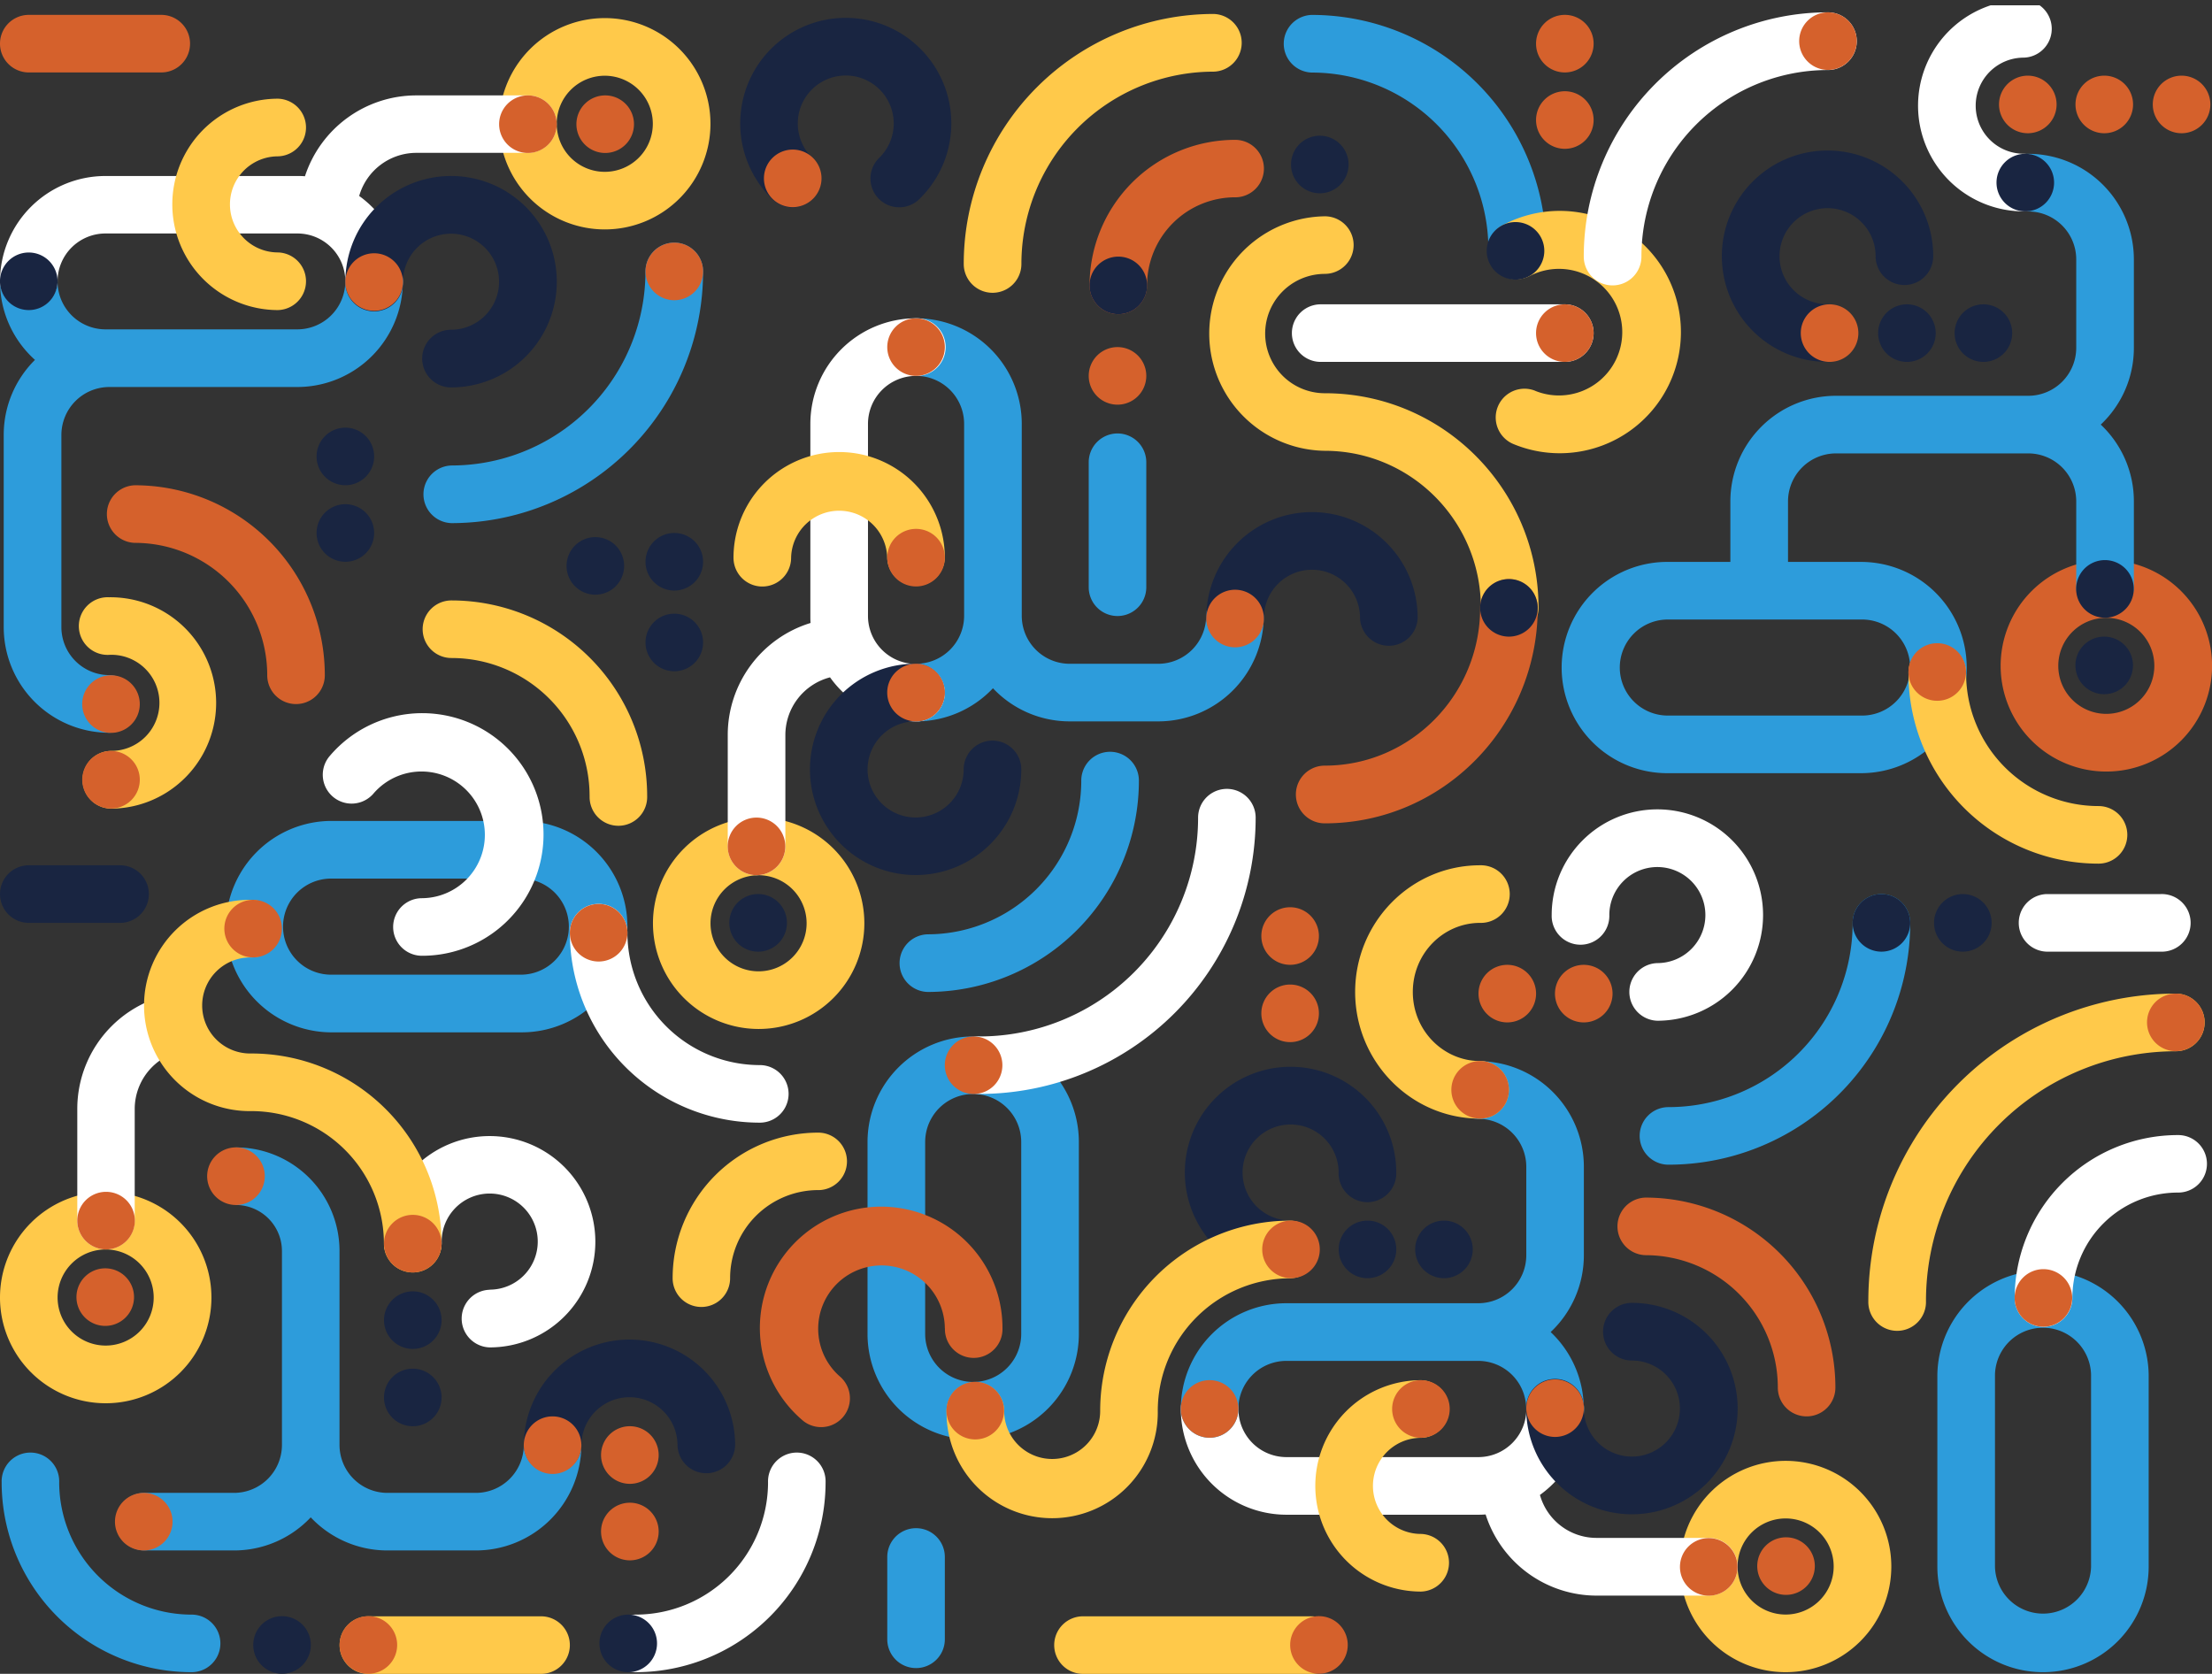 <svg xmlns="http://www.w3.org/2000/svg" xmlns:xlink="http://www.w3.org/1999/xlink" viewBox="0 0 926.72 701.28"><rect x="0" y="0" width="926.72" height="701.28" fill="#333333" stroke="none"/><defs><style>.cls-1{fill:none;}.cls-2{clip-path:url(#clip-path);}.cls-3{fill:#d5612c;}.cls-3,.cls-4,.cls-5,.cls-6{fill-rule:evenodd;}.cls-4{fill:#192541;}.cls-5{fill:#ffc94a;}.cls-6{fill:#2d9cdb;}.cls-7{fill:#fff;}</style><clipPath id="clip-path" transform="translate(-4.44 2.23)"><rect id="Shape" class="cls-1" width="935.49" height="702.21"/></clipPath></defs><g id="Layer_2" data-name="Layer 2"><g id="Layer_1-2" data-name="Layer 1"><g id="Aare"><g class="cls-2"><g id="Patterns"><g id="Aare-2" data-name="Aare"><g id="Shape-2" data-name="Shape"><path class="cls-3" d="M907,276.73a20.12,20.12,0,1,0-20.12,20.12A20.12,20.12,0,0,0,907,276.73Zm-20.12-44.29a44.29,44.29,0,1,1-44.27,44.29A44.28,44.28,0,0,1,886.89,232.44Z" transform="translate(-4.44 2.23)"/><path class="cls-4" d="M886,288.61a12.06,12.06,0,1,1,12.06-12.06A12.06,12.06,0,0,1,886,288.61Z" transform="translate(-4.44 2.23)"/><path class="cls-5" d="M146.72,687a12.06,12.06,0,0,1,12.06-12.06h72.34a12.06,12.06,0,1,1,0,24.12H158.78A12.06,12.06,0,0,1,146.72,687Z" transform="translate(-4.44 2.23)"/><path class="cls-6" d="M267.3,386a44.25,44.25,0,0,1-44.22,44.28H142.7a44.29,44.29,0,0,1,0-88.57h80.38A44.26,44.26,0,0,1,267.3,386Zm-44.22,20.12a20.13,20.13,0,0,0,0-40.25H142.7a20.13,20.13,0,0,0,0,40.25Z" transform="translate(-4.44 2.23)"/><path class="cls-6" d="M53,635.29a12.06,12.06,0,0,0,12.06,12.06h37.39a44.12,44.12,0,0,0,32.17-13.87,44.09,44.09,0,0,0,32.16,13.87h37A44.22,44.22,0,0,0,248,603.13a12.06,12.06,0,1,0-24.12,0,20.1,20.1,0,0,1-20.1,20.1h-37a20.1,20.1,0,0,1-20.1-20.1V521.91a43.42,43.42,0,0,0-43.42-43.42v24.13a19.3,19.3,0,0,1,19.3,19.29v81.22a20.1,20.1,0,0,1-20.11,20.1H65.07A12.06,12.06,0,0,0,53,635.29Z" transform="translate(-4.44 2.23)"/><path class="cls-7" d="M209.59,538.08A20.13,20.13,0,1,0,189.47,518a12.08,12.08,0,1,1-24.15,0,44.27,44.27,0,1,1,44.27,44.28,12.08,12.08,0,0,1,0-24.15Z" transform="translate(-4.44 2.23)"/><path class="cls-7" d="M181.21,374.08a26.54,26.54,0,1,0-20.44-43.68,12.08,12.08,0,0,1-18.39-15.66,50.82,50.82,0,1,1,38.83,83.46,12.06,12.06,0,1,1,0-24.12Z" transform="translate(-4.44 2.23)"/><path class="cls-4" d="M373,63.7a20.1,20.1,0,1,0-28.46,0,12.06,12.06,0,1,1-17.07,17,44.22,44.22,0,1,1,62.61,0A12.06,12.06,0,1,1,373,63.7Z" transform="translate(-4.44 2.23)"/><path class="cls-3" d="M328,64a12.06,12.06,0,1,1,0,17A12.05,12.05,0,0,1,328,64Z" transform="translate(-4.44 2.23)"/><path class="cls-3" d="M103.31,502.62a12.07,12.07,0,1,1,12.06-12.07A12.06,12.06,0,0,1,103.31,502.62Z" transform="translate(-4.44 2.23)"/><path class="cls-5" d="M68.83,541.38a20.13,20.13,0,1,0-20.12,20.13A20.12,20.12,0,0,0,68.83,541.38ZM48.71,497.1A44.29,44.29,0,1,1,4.44,541.38,44.28,44.28,0,0,1,48.71,497.1Z" transform="translate(-4.44 2.23)"/><path class="cls-7" d="M85.74,437.51a24.9,24.9,0,0,0-24.86,24.95v46.69a12,12,0,1,1-24.06,0V462.46a49,49,0,0,1,48.92-49.1Z" transform="translate(-4.44 2.23)"/><path class="cls-3" d="M48.88,521.22a12.06,12.06,0,1,1,12.06-12.06A12.06,12.06,0,0,1,48.88,521.22Z" transform="translate(-4.44 2.23)"/><path class="cls-3" d="M48.53,553.27a12.06,12.06,0,1,1,12.06-12.06A12.05,12.05,0,0,1,48.53,553.27Z" transform="translate(-4.44 2.23)"/><path class="cls-5" d="M51,312.36a20.13,20.13,0,1,0-.52-40.25A12.08,12.08,0,1,1,50.13,248a44.28,44.28,0,1,1,1.16,88.56A12.08,12.08,0,1,1,51,312.36Z" transform="translate(-4.44 2.23)"/><path class="cls-5" d="M109.71,398.91a20.12,20.12,0,1,0,0,40.23,79.7,79.7,0,0,1,79.73,79.66,12.08,12.08,0,0,1-24.16,0,55.55,55.55,0,0,0-55.57-55.52,44.26,44.26,0,1,1,0-88.51,12.07,12.07,0,1,1,0,24.14Z" transform="translate(-4.44 2.23)"/><path class="cls-4" d="M288.28,603.27a20.12,20.12,0,0,0-40.24,0,12.08,12.08,0,0,1-24.15,0,44.27,44.27,0,0,1,88.54,0,12.08,12.08,0,0,1-24.15,0Z" transform="translate(-4.44 2.23)"/><path class="cls-7" d="M267.3,388.55A55.47,55.47,0,0,0,322.76,444a12.06,12.06,0,0,1,0,24.12,79.59,79.59,0,0,1-79.58-79.6,12.06,12.06,0,1,1,24.12,0Z" transform="translate(-4.44 2.23)"/><path class="cls-5" d="M512.91,27.79a80.56,80.56,0,0,0-80.55,80.57,12.08,12.08,0,1,1-24.16,0A104.73,104.73,0,0,1,512.91,3.62a12.09,12.09,0,0,1,0,24.17Z" transform="translate(-4.44 2.23)"/><path class="cls-6" d="M628,102.17a74,74,0,0,0-74-74,12.08,12.08,0,0,1,0-24.15,98.18,98.18,0,0,1,98.17,98.2,12.07,12.07,0,0,1-24.14,0Z" transform="translate(-4.44 2.23)"/><path class="cls-5" d="M251.45,331.35a57.89,57.89,0,0,0-57.88-57.9,12.06,12.06,0,0,1,0-24.12,82,82,0,0,1,82,82,12.06,12.06,0,1,1-24.11,0Z" transform="translate(-4.44 2.23)"/><path class="cls-3" d="M38.89,324.61a12.06,12.06,0,1,1,12.21,11.9A12.06,12.06,0,0,1,38.89,324.61Z" transform="translate(-4.44 2.23)"/><path class="cls-3" d="M177.38,530.87a12.06,12.06,0,1,1,12.06-12.06A12.06,12.06,0,0,1,177.38,530.87Z" transform="translate(-4.44 2.23)"/><path class="cls-3" d="M236,615.3A12.06,12.06,0,1,1,248,603.24,12.06,12.06,0,0,1,236,615.3Z" transform="translate(-4.44 2.23)"/><path class="cls-3" d="M64.73,647.35a12.06,12.06,0,1,1,12-12.06A12.06,12.06,0,0,1,64.73,647.35Z" transform="translate(-4.44 2.23)"/><path class="cls-4" d="M177.38,562.92a12.06,12.06,0,1,1,12.06-12.06A12.06,12.06,0,0,1,177.38,562.92Z" transform="translate(-4.44 2.23)"/><path class="cls-4" d="M177.38,595.31a12.06,12.06,0,1,1,12.06-12.06A12.06,12.06,0,0,1,177.38,595.31Z" transform="translate(-4.44 2.23)"/><path class="cls-3" d="M268.33,619.44a12.07,12.07,0,1,1,12.06-12.06A12.06,12.06,0,0,1,268.33,619.44Z" transform="translate(-4.44 2.23)"/><path class="cls-3" d="M268.33,651.49a12.07,12.07,0,1,1,12.06-12.07A12.06,12.06,0,0,1,268.33,651.49Z" transform="translate(-4.44 2.23)"/><path class="cls-3" d="M255.24,400.61a12.06,12.06,0,1,1,12.06-12.06A12.06,12.06,0,0,1,255.24,400.61Z" transform="translate(-4.44 2.23)"/><path class="cls-3" d="M110.55,398.89a12.06,12.06,0,1,1,12-12.06A12.06,12.06,0,0,1,110.55,398.89Z" transform="translate(-4.44 2.23)"/><path class="cls-5" d="M342.37,384.59a20.13,20.13,0,1,0-20.13,20.13A20.13,20.13,0,0,0,342.37,384.59Zm-20.13-44.28A44.28,44.28,0,1,1,278,384.59,44.27,44.27,0,0,1,322.24,340.31Z" transform="translate(-4.44 2.23)"/><path class="cls-6" d="M376.16,143.19a12.07,12.07,0,0,0,12.08,12.06,20.11,20.11,0,0,1,20.12,20.1v80.41a20.11,20.11,0,0,1-20.12,20.1,12.07,12.07,0,1,0,0,24.13,44.2,44.2,0,0,0,32.2-13.87A44.17,44.17,0,0,0,452.64,300h37a44.25,44.25,0,0,0,44.27-44.23,12.08,12.08,0,0,0-24.15,0,20.11,20.11,0,0,1-20.12,20.1h-37a20.11,20.11,0,0,1-20.13-20.1V175.35a44.25,44.25,0,0,0-44.27-44.22A12.07,12.07,0,0,0,376.16,143.19Z" transform="translate(-4.44 2.23)"/><path class="cls-7" d="M400.28,288a12.07,12.07,0,0,0-12.08-12.06,20.12,20.12,0,0,1-20.12-20.12V175.38a20.12,20.12,0,0,1,20.12-20.12,12.07,12.07,0,1,0,0-24.13,44.25,44.25,0,0,0-44.26,44.25v80.44c0,1,0,2,.09,2.95a49.09,49.09,0,0,0-34.7,46.93v46.66a12.07,12.07,0,0,0,24.14,0V305.7a25,25,0,0,1,18.71-24.15,44.22,44.22,0,0,0,36,18.52A12.07,12.07,0,0,0,400.28,288Z" transform="translate(-4.44 2.23)"/><path class="cls-4" d="M388.05,300a20.13,20.13,0,1,0,20.12,20.13,12.07,12.07,0,1,1,24.14,0,44.27,44.27,0,1,1-44.26-44.29,12.08,12.08,0,0,1,0,24.16Z" transform="translate(-4.44 2.23)"/><path class="cls-7" d="M678.67,381.14a20.12,20.12,0,1,1,20.12,20.13,12.08,12.08,0,0,0,0,24.15,44.28,44.28,0,1,0-44.27-44.28,12.08,12.08,0,1,0,24.15,0Z" transform="translate(-4.44 2.23)"/><path class="cls-3" d="M388.22,300a12.07,12.07,0,1,1,12.06-12.06A12.06,12.06,0,0,1,388.22,300Z" transform="translate(-4.44 2.23)"/><path class="cls-3" d="M388.22,155.25a12.06,12.06,0,1,1,12.06-12.06A12.06,12.06,0,0,1,388.22,155.25Z" transform="translate(-4.44 2.23)"/><path class="cls-3" d="M321.38,364.43a12.06,12.06,0,1,1,12.06-12.06A12.05,12.05,0,0,1,321.38,364.43Z" transform="translate(-4.44 2.23)"/><path class="cls-4" d="M322.07,396.48a12.07,12.07,0,1,1,12.06-12.06A12.06,12.06,0,0,1,322.07,396.48Z" transform="translate(-4.44 2.23)"/><path class="cls-6" d="M828.4,277.44a44.28,44.28,0,0,1-44.28,44.26h-80.5a44.26,44.26,0,1,1,0-88.51h25.76V207.84a44.26,44.26,0,0,1,44.28-44.25h80.5a20.12,20.12,0,0,0,20.12-20.12v-37a20.11,20.11,0,0,0-20.12-20.11,12.07,12.07,0,1,1,0-24.14,44.26,44.26,0,0,1,44.27,44.25v37a44.13,44.13,0,0,1-13.88,32.19,44.11,44.11,0,0,1,13.88,32.18v36.21a12.08,12.08,0,0,1-24.15,0V207.84a20.11,20.11,0,0,0-20.12-20.11h-80.5a20.12,20.12,0,0,0-20.13,20.11v25.35h30.59A44.27,44.27,0,0,1,828.4,277.44ZM703.62,257.33a20.12,20.12,0,1,0,0,40.23h80.5a20.12,20.12,0,1,0,0-40.23Z" transform="translate(-4.44 2.23)"/><path class="cls-5" d="M647.68,161.54a26.52,26.52,0,1,0-2.4-48.11A12.06,12.06,0,1,1,634.18,92a50.77,50.77,0,1,1,4.39,91.84,12.05,12.05,0,1,1,9.11-22.32Z" transform="translate(-4.44 2.23)"/><path class="cls-5" d="M828.15,280a55.47,55.47,0,0,0,55.47,55.48,12.06,12.06,0,0,1,0,24.12A79.59,79.59,0,0,1,804,280a12.06,12.06,0,1,1,24.11,0Z" transform="translate(-4.44 2.23)"/><path class="cls-3" d="M816.1,291.37a12.06,12.06,0,1,1,12-12.06A12.06,12.06,0,0,1,816.1,291.37Z" transform="translate(-4.44 2.23)"/><path class="cls-5" d="M376.13,231.43a20.13,20.13,0,0,0-40.25,0,12.07,12.07,0,0,1-24.14,0,44.27,44.27,0,0,1,88.54,0,12.08,12.08,0,0,1-24.15,0Z" transform="translate(-4.44 2.23)"/><path class="cls-4" d="M574.22,256.59a20.12,20.12,0,0,0-40.24,0,12.08,12.08,0,0,1-24.15,0,44.27,44.27,0,0,1,88.54,0,12.08,12.08,0,0,1-24.15,0Z" transform="translate(-4.44 2.23)"/><path class="cls-7" d="M270.74,674.23a55.48,55.48,0,0,0,55.47-55.48,12.06,12.06,0,1,1,24.11,0,79.59,79.59,0,0,1-79.58,79.6,12.06,12.06,0,0,1,0-24.12Z" transform="translate(-4.44 2.23)"/><path class="cls-6" d="M393.05,389.21a64.39,64.39,0,0,0,64.39-64.4,12.07,12.07,0,1,1,24.14,0,88.53,88.53,0,0,1-88.53,88.55,12.08,12.08,0,0,1,0-24.15Z" transform="translate(-4.44 2.23)"/><path class="cls-3" d="M388.22,243.47a12.06,12.06,0,1,1,12.06-12.06A12.06,12.06,0,0,1,388.22,243.47Z" transform="translate(-4.44 2.23)"/><path class="cls-3" d="M472.62,167.31a12.06,12.06,0,1,1,12.06-12.06A12.06,12.06,0,0,1,472.62,167.31Z" transform="translate(-4.44 2.23)"/><path class="cls-3" d="M655.9,414.05A12.06,12.06,0,1,0,668,402,12.06,12.06,0,0,0,655.9,414.05Z" transform="translate(-4.44 2.23)"/><path class="cls-3" d="M623.86,414.05A12.06,12.06,0,1,0,635.92,402,12.06,12.06,0,0,0,623.86,414.05Z" transform="translate(-4.44 2.23)"/><path class="cls-6" d="M860.36,698.35a44.24,44.24,0,0,1-44.26-44.22V573.72a44.27,44.27,0,0,1,88.53,0v80.41A44.24,44.24,0,0,1,860.36,698.35Zm20.13-44.22V573.72a20.13,20.13,0,0,0-40.25,0v80.41a20.13,20.13,0,0,0,40.25,0Z" transform="translate(-4.44 2.23)"/><path class="cls-7" d="M872.66,541.57A44.25,44.25,0,0,1,917,497.41a12,12,0,1,0,0-24.09,68.39,68.39,0,0,0-68.52,68.25,12.09,12.09,0,0,0,24.18,0Z" transform="translate(-4.44 2.23)"/><path class="cls-3" d="M872.59,541.56a12.06,12.06,0,1,0-12.05,12.06A12.06,12.06,0,0,0,872.59,541.56Z" transform="translate(-4.44 2.23)"/><path class="cls-5" d="M752.53,633.94a20.13,20.13,0,1,0,20.13,20.13A20.12,20.12,0,0,0,752.53,633.94Zm-44.26,20.13a44.27,44.27,0,1,1,44.26,44.28A44.26,44.26,0,0,1,708.27,654.07Z" transform="translate(-4.44 2.23)"/><path class="cls-7" d="M511.21,576a12.08,12.08,0,0,1,12.07,12.09,20.12,20.12,0,0,0,20.1,20.15h80.43a20.12,20.12,0,0,0,20.1-20.15,12.07,12.07,0,1,1,24.13,0,44.32,44.32,0,0,1-18.44,36,24.62,24.62,0,0,0,24.07,18h46.65a12.09,12.09,0,0,1,0,24.18H673.67a48.86,48.86,0,0,1-46.83-34c-1,.07-2,.11-3,.11H543.38a44.28,44.28,0,0,1-44.23-44.34A12.07,12.07,0,0,1,511.21,576Z" transform="translate(-4.44 2.23)"/><path class="cls-6" d="M412.16,432a44.25,44.25,0,0,1,44.27,44.23v80.4a44.27,44.27,0,0,1-88.54,0V476.2A44.25,44.25,0,0,1,412.16,432Zm20.12,44.23a20.12,20.12,0,0,0-40.24,0v80.4a20.12,20.12,0,0,0,40.24,0Z" transform="translate(-4.44 2.23)"/><path class="cls-6" d="M511.21,600.14a12.06,12.06,0,0,0,12.05-12.08,20.11,20.11,0,0,1,20.1-20.13h80.39a20.11,20.11,0,0,1,20.09,20.13,12.06,12.06,0,1,0,24.12,0,44.21,44.21,0,0,0-13.87-32.21A44.19,44.19,0,0,0,668,523.64v-37a44.25,44.25,0,0,0-44.21-44.29,12.08,12.08,0,0,0,0,24.16,20.11,20.11,0,0,1,20.09,20.13v37a20.11,20.11,0,0,1-20.09,20.13H543.36a44.25,44.25,0,0,0-44.21,44.29A12.07,12.07,0,0,0,511.21,600.14Z" transform="translate(-4.44 2.23)"/><path class="cls-4" d="M668,587.91a20.12,20.12,0,1,0,20.12-20.13,12.08,12.08,0,0,1,0-24.16,44.29,44.29,0,1,1-44.27,44.29,12.08,12.08,0,1,1,24.15,0Z" transform="translate(-4.44 2.23)"/><path class="cls-4" d="M565.26,489a20.12,20.12,0,1,0-20.12,20.13,12.08,12.08,0,0,1,0,24.16A44.29,44.29,0,1,1,589.41,489a12.08,12.08,0,1,1-24.15,0Z" transform="translate(-4.44 2.23)"/><path class="cls-3" d="M400.28,554.27a26.53,26.53,0,1,0-43.67,20.45A12.07,12.07,0,0,1,341,593.11a50.82,50.82,0,1,1,83.43-38.84,12.06,12.06,0,1,1-24.11,0Z" transform="translate(-4.44 2.23)"/><path class="cls-3" d="M668,587.73a12.06,12.06,0,1,1-12.06-12.06A12.06,12.06,0,0,1,668,587.73Z" transform="translate(-4.44 2.23)"/><path class="cls-3" d="M523.26,588.08A12.06,12.06,0,1,1,511.21,576,12.05,12.05,0,0,1,523.26,588.08Z" transform="translate(-4.44 2.23)"/><path class="cls-3" d="M732.38,654.24a12.06,12.06,0,1,1-12.06-12.06A12.06,12.06,0,0,1,732.38,654.24Z" transform="translate(-4.44 2.23)"/><path class="cls-3" d="M764.76,653.9a12.06,12.06,0,1,1-12-12.06A12.05,12.05,0,0,1,764.76,653.9Z" transform="translate(-4.44 2.23)"/><path class="cls-5" d="M599.77,600.17a20.13,20.13,0,0,0,0,40.26,12.08,12.08,0,0,1,0,24.15,44.28,44.28,0,0,1,0-88.56,12.08,12.08,0,0,1,0,24.15Z" transform="translate(-4.44 2.23)"/><path class="cls-5" d="M624.53,384.42c-15.34,0-28.19,12.73-28.19,28.94s12.85,28.95,28.19,28.95a12.06,12.06,0,1,1,0,24.12c-29.13,0-52.35-24-52.35-53.07s23.22-53.07,52.35-53.07a12.07,12.07,0,1,1,0,24.13Z" transform="translate(-4.44 2.23)"/><path class="cls-5" d="M545,533.33a55.55,55.55,0,0,0-55.51,55.59,44.25,44.25,0,1,1-88.49,0,12.07,12.07,0,1,1,24.14,0,20.11,20.11,0,1,0,40.22,0A79.7,79.7,0,0,1,545,509.16a12.09,12.09,0,0,1,0,24.17Z" transform="translate(-4.44 2.23)"/><path class="cls-7" d="M414.75,432a91.64,91.64,0,0,0,91.63-91.66,12.06,12.06,0,1,1,24.12,0A115.77,115.77,0,0,1,414.75,456.09a12.06,12.06,0,0,1,0-24.12Z" transform="translate(-4.44 2.23)"/><path class="cls-7" d="M770.25,27.11a78.14,78.14,0,0,0-78.13,78.15,12.08,12.08,0,0,1-24.16,0A102.32,102.32,0,0,1,770.25,2.93a12.09,12.09,0,0,1,0,24.18Z" transform="translate(-4.44 2.23)"/><path class="cls-3" d="M749.26,579.12a55.47,55.47,0,0,0-55.46-55.48,12.07,12.07,0,0,1,0-24.13,79.59,79.59,0,0,1,79.58,79.61,12.06,12.06,0,1,1-24.12,0Z" transform="translate(-4.44 2.23)"/><path class="cls-6" d="M29.24,618.75a55.47,55.47,0,0,0,55.47,55.48,12.06,12.06,0,1,1,0,24.12,79.59,79.59,0,0,1-79.58-79.6,12.06,12.06,0,1,1,24.11,0Z" transform="translate(-4.44 2.23)"/><path class="cls-5" d="M347.24,496.37a36.93,36.93,0,0,0-36.92,36.93,12,12,0,1,1-24.08,0,61,61,0,0,1,61-61,12,12,0,0,1,0,24.08Z" transform="translate(-4.44 2.23)"/><path class="cls-3" d="M611.8,588.08a12.06,12.06,0,1,1-12-12.06A12.06,12.06,0,0,1,611.8,588.08Z" transform="translate(-4.44 2.23)"/><path class="cls-3" d="M557.37,521.22a12.06,12.06,0,1,1-12.06-12.06A12.06,12.06,0,0,1,557.37,521.22Z" transform="translate(-4.44 2.23)"/><path class="cls-3" d="M557,422.32A12.06,12.06,0,1,1,545,410.26,12.06,12.06,0,0,1,557,422.32Z" transform="translate(-4.44 2.23)"/><path class="cls-3" d="M557,389.93A12.06,12.06,0,1,1,545,377.87,12.06,12.06,0,0,1,557,389.93Z" transform="translate(-4.44 2.23)"/><path class="cls-3" d="M533.94,256.91a12.06,12.06,0,1,1-12.05-12.06A12.05,12.05,0,0,1,533.94,256.91Z" transform="translate(-4.44 2.23)"/><path class="cls-3" d="M636.61,454.37a12.06,12.06,0,1,1-12.06-12.06A12.06,12.06,0,0,1,636.61,454.37Z" transform="translate(-4.44 2.23)"/><path class="cls-5" d="M257.82,69.76a20.13,20.13,0,1,1,20.12-20.13A20.12,20.12,0,0,1,257.82,69.76ZM213.55,49.63A44.27,44.27,0,1,0,257.82,5.35,44.27,44.27,0,0,0,213.55,49.63Z" transform="translate(-4.44 2.23)"/><path class="cls-6" d="M16.5,103.56a12.07,12.07,0,0,1,12.05,12.08,20.11,20.11,0,0,0,20.1,20.12H129a20.11,20.11,0,0,0,20.1-20.12,12.06,12.06,0,1,1,24.12,0A44.25,44.25,0,0,1,129,159.91H50.26A20.11,20.11,0,0,0,30.16,180v80.5a20.11,20.11,0,0,0,20.1,20.12,12.08,12.08,0,0,1,0,24.15A44.25,44.25,0,0,1,6,260.54V180a44.2,44.2,0,0,1,13.09-31.45A44.15,44.15,0,0,1,4.44,115.64,12.07,12.07,0,0,1,16.5,103.56Z" transform="translate(-4.44 2.23)"/><path class="cls-7" d="M132.2,71.62a49.09,49.09,0,0,1,46.72-33.88H225.6a12,12,0,1,1,0,24.07H178.92a24.93,24.93,0,0,0-24,18.06,44.07,44.07,0,0,1,18.32,35.78,12.06,12.06,0,0,1-24.12,0A20.08,20.08,0,0,0,129,95.59H48.65a20.08,20.08,0,0,0-20.1,20.06,12.06,12.06,0,0,1-24.11,0A44.17,44.17,0,0,1,48.65,71.51H129c1.07,0,2.13,0,3.17.11Z" transform="translate(-4.44 2.23)"/><path class="cls-4" d="M173.28,115.79a20.12,20.12,0,1,1,20.12,20.13,12.08,12.08,0,0,0,0,24.16,44.29,44.29,0,1,0-44.27-44.29,12.08,12.08,0,1,0,24.15,0Z" transform="translate(-4.44 2.23)"/><path class="cls-3" d="M173.25,116A12.06,12.06,0,1,0,161.19,128,12.07,12.07,0,0,0,173.25,116Z" transform="translate(-4.44 2.23)"/><path class="cls-4" d="M28.55,115.62a12.06,12.06,0,1,0-12,12.06A12.06,12.06,0,0,0,28.55,115.62Z" transform="translate(-4.44 2.23)"/><path class="cls-4" d="M161.19,189a12.06,12.06,0,1,0-12.06,12.06A12.06,12.06,0,0,0,161.19,189Z" transform="translate(-4.44 2.23)"/><path class="cls-4" d="M161.19,221.07a12.06,12.06,0,1,0-12.06,12.06A12.06,12.06,0,0,0,161.19,221.07Z" transform="translate(-4.44 2.23)"/><path class="cls-4" d="M265.92,234.86a12.06,12.06,0,1,0-12.06,12.06A12.06,12.06,0,0,0,265.92,234.86Z" transform="translate(-4.44 2.23)"/><path class="cls-4" d="M299,233.13a12.06,12.06,0,1,0-12.06,12.06A12.06,12.06,0,0,0,299,233.13Z" transform="translate(-4.44 2.23)"/><path class="cls-4" d="M299,266.9A12.06,12.06,0,1,0,286.93,279,12.06,12.06,0,0,0,299,266.9Z" transform="translate(-4.44 2.23)"/><path class="cls-4" d="M134.66,687A12.06,12.06,0,1,0,122.6,699,12.06,12.06,0,0,0,134.66,687Z" transform="translate(-4.44 2.23)"/><path class="cls-3" d="M170.83,687A12.06,12.06,0,1,0,158.78,699,12.05,12.05,0,0,0,170.83,687Z" transform="translate(-4.44 2.23)"/><path class="cls-4" d="M279.7,686.29a12.06,12.06,0,1,0-12.06,12.06A12.06,12.06,0,0,0,279.7,686.29Z" transform="translate(-4.44 2.23)"/><path class="cls-3" d="M237.67,49.8a12.06,12.06,0,1,0-12.06,12.06A12.06,12.06,0,0,0,237.67,49.8Z" transform="translate(-4.44 2.23)"/><path class="cls-3" d="M270.05,49.8A12.06,12.06,0,1,0,258,61.86,12.06,12.06,0,0,0,270.05,49.8Z" transform="translate(-4.44 2.23)"/><path class="cls-5" d="M120.91,103.53a20.13,20.13,0,0,1,0-40.26,12.08,12.08,0,0,0,0-24.15,44.28,44.28,0,0,0,0,88.56,12.08,12.08,0,0,0,0-24.15Z" transform="translate(-4.44 2.23)"/><path class="cls-3" d="M60.94,225.21a55.47,55.47,0,0,1,55.46,55.48,12.06,12.06,0,1,0,24.12,0,79.59,79.59,0,0,0-79.58-79.61,12.07,12.07,0,0,0,0,24.13Z" transform="translate(-4.44 2.23)"/><path class="cls-3" d="M63,292.75a12.06,12.06,0,1,0-12,12.06A12.05,12.05,0,0,0,63,292.75Z" transform="translate(-4.44 2.23)"/><path class="cls-4" d="M589.41,521.22a12.06,12.06,0,1,1-12.06-12.06A12.06,12.06,0,0,1,589.41,521.22Z" transform="translate(-4.44 2.23)"/><path class="cls-4" d="M621.45,521.22a12.06,12.06,0,1,1-12.06-12.06A12.06,12.06,0,0,1,621.45,521.22Z" transform="translate(-4.44 2.23)"/><path class="cls-3" d="M424.39,444A12.06,12.06,0,1,1,412.33,432,12.06,12.06,0,0,1,424.39,444Z" transform="translate(-4.44 2.23)"/><path class="cls-3" d="M425.08,588.77A12.06,12.06,0,1,1,413,576.71,12.06,12.06,0,0,1,425.08,588.77Z" transform="translate(-4.44 2.23)"/><path class="cls-5" d="M559.48,112.52a25,25,0,0,0,0,50c49.52,0,89.53,40.32,89.53,89.9a12.08,12.08,0,0,1-24.16,0c0-36.4-29.34-65.78-65.37-65.78a49.13,49.13,0,0,1,0-98.25,12.06,12.06,0,1,1,0,24.12Z" transform="translate(-4.44 2.23)"/><path class="cls-3" d="M624.55,252.46c0,36.61-29.27,66.08-65.11,66.08a12.09,12.09,0,0,0,0,24.18c49.39,0,89.23-40.53,89.23-90.26a12.06,12.06,0,1,0-24.12,0Z" transform="translate(-4.44 2.23)"/><path class="cls-4" d="M636.61,264.49a12.06,12.06,0,1,1,12.06-12.06A12.06,12.06,0,0,1,636.61,264.49Z" transform="translate(-4.44 2.23)"/><path class="cls-6" d="M472.62,179.37a12.07,12.07,0,0,1,12.06,12.08V243.8a12.06,12.06,0,1,1-24.12,0V191.45A12.07,12.07,0,0,1,472.62,179.37Z" transform="translate(-4.44 2.23)"/><path class="cls-6" d="M274.85,111.5a81.28,81.28,0,0,1-81.27,81.29,12.08,12.08,0,0,0,0,24.15A105.42,105.42,0,0,0,299,111.5a12.07,12.07,0,1,0-24.14,0Z" transform="translate(-4.44 2.23)"/><path class="cls-7" d="M672.09,137.33A12.07,12.07,0,0,1,660,149.39H557.74a12.06,12.06,0,1,1,0-24.12H660A12.07,12.07,0,0,1,672.09,137.33Z" transform="translate(-4.44 2.23)"/><path class="cls-3" d="M299,111.49a12.06,12.06,0,1,0-12.06,12.06A12.07,12.07,0,0,0,299,111.49Z" transform="translate(-4.44 2.23)"/><path class="cls-4" d="M647.89,111.4a12.06,12.06,0,1,1,0-17.06A12.05,12.05,0,0,1,647.89,111.4Z" transform="translate(-4.44 2.23)"/><path class="cls-4" d="M565.9,75.22a12.06,12.06,0,1,1,0-17.06A12.07,12.07,0,0,1,565.9,75.22Z" transform="translate(-4.44 2.23)"/><path class="cls-4" d="M4.44,372.35A12.06,12.06,0,0,1,16.5,360.29H55.08a12.07,12.07,0,0,1,0,24.13H16.5A12.07,12.07,0,0,1,4.44,372.35Z" transform="translate(-4.44 2.23)"/><path class="cls-6" d="M388.22,696.63a12.05,12.05,0,0,1-12.06-12V650.08a12.06,12.06,0,0,1,24.12,0v34.51A12.05,12.05,0,0,1,388.22,696.63Z" transform="translate(-4.44 2.23)"/><path class="cls-5" d="M446.1,687a12.06,12.06,0,0,1,12.06-12.06h95.75a12.06,12.06,0,1,1,0,24.12H458.16A12.06,12.06,0,0,1,446.1,687Z" transform="translate(-4.44 2.23)"/><path class="cls-3" d="M4.44,16A12.06,12.06,0,0,1,16.5,4H72a12.06,12.06,0,1,1,0,24.12H16.5A12.06,12.06,0,0,1,4.44,16Z" transform="translate(-4.44 2.23)"/><path class="cls-3" d="M557,699A12.06,12.06,0,1,1,569.08,687,12.06,12.06,0,0,1,557,699Z" transform="translate(-4.44 2.23)"/><path class="cls-3" d="M521.91,80.43A36.93,36.93,0,0,0,485,117.36a12,12,0,1,1-24.08,0,61,61,0,0,1,61-61,12,12,0,0,1,0,24.08Z" transform="translate(-4.44 2.23)"/><path class="cls-4" d="M464.44,108.82a12.06,12.06,0,1,1,0,17.05A12.05,12.05,0,0,1,464.44,108.82Z" transform="translate(-4.44 2.23)"/><path class="cls-6" d="M703.44,461.61a77.18,77.18,0,0,0,77.17-77.19,12.06,12.06,0,1,1,24.12,0A101.3,101.3,0,0,1,703.44,485.73a12.06,12.06,0,0,1,0-24.12Z" transform="translate(-4.44 2.23)"/><path class="cls-4" d="M801.2,392.94a12.06,12.06,0,1,1,0-17.05A12.07,12.07,0,0,1,801.2,392.94Z" transform="translate(-4.44 2.23)"/><path class="cls-4" d="M835.3,392.94a12.06,12.06,0,1,1,0-17.05A12.05,12.05,0,0,1,835.3,392.94Z" transform="translate(-4.44 2.23)"/><path class="cls-5" d="M916,438.21a104.69,104.69,0,0,0-104.67,104.7,12.08,12.08,0,1,1-24.15,0A128.84,128.84,0,0,1,916,414.05a12.08,12.08,0,0,1,0,24.16Z" transform="translate(-4.44 2.23)"/><path class="cls-3" d="M672.09,137.27a12.06,12.06,0,1,1-12.12-12A12.05,12.05,0,0,1,672.09,137.27Z" transform="translate(-4.44 2.23)"/><path class="cls-3" d="M782.33,14.94a12.06,12.06,0,1,1-12.11-12A12.05,12.05,0,0,1,782.33,14.94Z" transform="translate(-4.44 2.23)"/><path class="cls-3" d="M672.09,16A12.06,12.06,0,1,1,660,4,12.05,12.05,0,0,1,672.09,16Z" transform="translate(-4.44 2.23)"/><path class="cls-3" d="M672.09,48A12.06,12.06,0,1,1,660,36,12.05,12.05,0,0,1,672.09,48Z" transform="translate(-4.44 2.23)"/><path class="cls-7" d="M909.79,396.48H861.92a12.07,12.07,0,0,1,0-24.13h47.87a12.07,12.07,0,1,1,0,24.13Z" transform="translate(-4.44 2.23)"/><path class="cls-3" d="M928.06,426.11A12.06,12.06,0,1,1,916,414.05,12.06,12.06,0,0,1,928.06,426.11Z" transform="translate(-4.44 2.23)"/><path class="cls-4" d="M790.23,105.11a20.13,20.13,0,1,0-20.13,20.13,12.08,12.08,0,1,1,0,24.15,44.28,44.28,0,1,1,44.27-44.28,12.07,12.07,0,1,1-24.14,0Z" transform="translate(-4.44 2.23)"/><path class="cls-7" d="M852.29,21.92a20.13,20.13,0,0,0,0,40.26,12.08,12.08,0,0,1,0,24.15,44.28,44.28,0,0,1,0-88.56,12.08,12.08,0,0,1,0,24.15Z" transform="translate(-4.44 2.23)"/><path class="cls-3" d="M783,137.33a12.06,12.06,0,1,1-12-12.06A12.06,12.06,0,0,1,783,137.33Z" transform="translate(-4.44 2.23)"/><path class="cls-4" d="M865,74.27A12.06,12.06,0,1,1,853,62.21,12.07,12.07,0,0,1,865,74.27Z" transform="translate(-4.44 2.23)"/><path class="cls-4" d="M815.41,137.33a12.06,12.06,0,1,1-12.06-12.06A12.07,12.07,0,0,1,815.41,137.33Z" transform="translate(-4.44 2.23)"/><path class="cls-4" d="M847.45,137.33a12.06,12.06,0,1,1-12.06-12.06A12.07,12.07,0,0,1,847.45,137.33Z" transform="translate(-4.44 2.23)"/><path class="cls-3" d="M866.05,41.53A12.06,12.06,0,1,1,854,29.47,12.06,12.06,0,0,1,866.05,41.53Z" transform="translate(-4.44 2.23)"/><path class="cls-3" d="M898.09,41.53A12.06,12.06,0,1,1,886,29.47,12.06,12.06,0,0,1,898.09,41.53Z" transform="translate(-4.44 2.23)"/><path class="cls-3" d="M930.47,41.53a12.06,12.06,0,1,1-12.06-12.06A12.06,12.06,0,0,1,930.47,41.53Z" transform="translate(-4.44 2.23)"/><path class="cls-4" d="M886.38,256.57a12.07,12.07,0,1,1,12-12.07A12.06,12.06,0,0,1,886.38,256.57Z" transform="translate(-4.44 2.23)"/></g></g></g></g></g></g></g></svg>